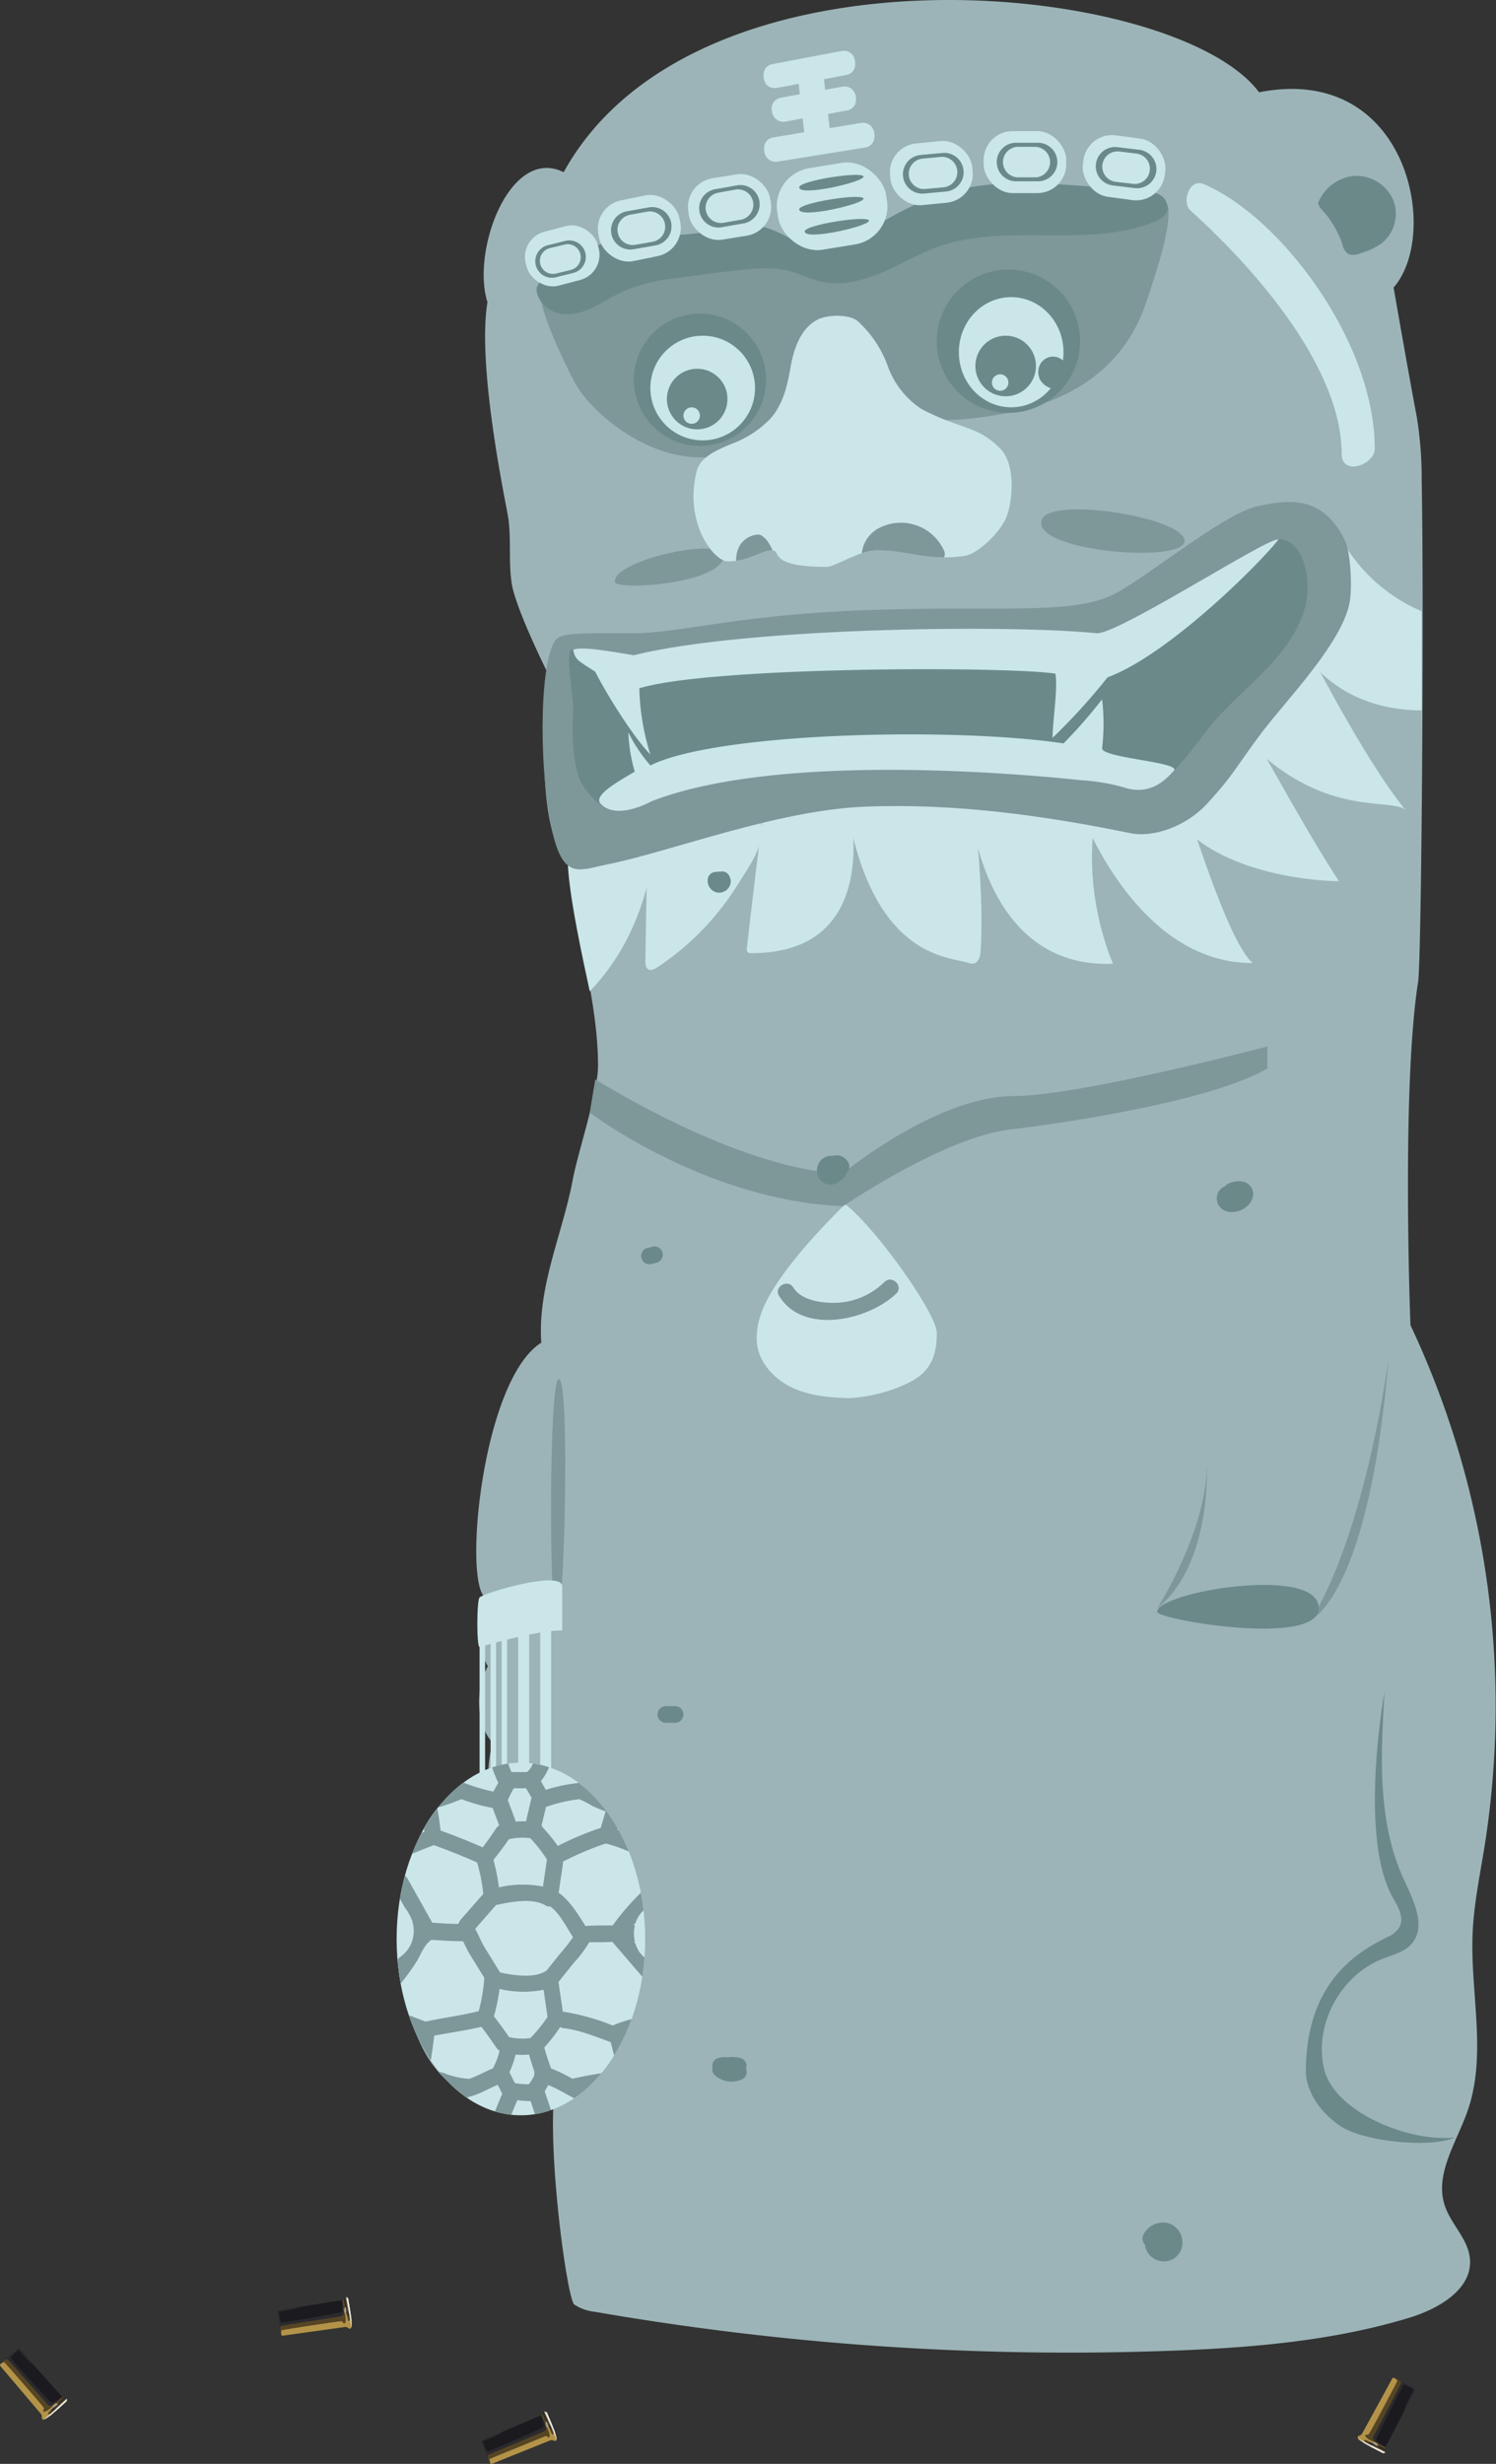 <svg xmlns="http://www.w3.org/2000/svg" xmlns:xlink="http://www.w3.org/1999/xlink" viewBox="0 0 271.57 447.2"><rect x="0" y="0" width="271.57" height="447.2" fill="#333333" stroke="none"/><defs><style>.a{fill:none;}.b{fill:#9cb4b7;}.c,.f{fill:#cae6e8;}.c{stroke:#cae6e8;stroke-miterlimit:10;stroke-width:2px;}.d{fill:#7e9799;}.e{fill:#6b8988;}.g{clip-path:url(#a);}.h{clip-path:url(#b);}.i{fill:#1b1a1f;}.j{fill:#2a2a2f;}.k{fill:#564524;}.l{fill:#b39348;}.m{fill:#e5ddcc;}.n{fill:#fcfcf9;}.o{fill:#bfb7aa;}.p{fill:#444449;}</style><clipPath id="a"><path class="a" d="M155.72,58.3c-1.5-1.3-5.45-1.21-7.22-.33-3.13,1.54-4.4,5.3-5,8.73s-1.38,6.78-3.73,9.37a18.76,18.76,0,0,1-6.89,4.46c-2.57,1.07-5.73,2.34-6.41,5-2.37,9.36,3.14,16.36,5.63,16.36,4,0,6.06-2,8-2s-1,3,10,3c1.38,0,6-3,9-3,6,0,9,2,16,1,2.62-.38,6.71-4.62,7.62-7.1,1.3-3.57,1.51-9.78-1.2-12.43s-4.43-3.15-8-4.44a43.83,43.83,0,0,1-6.21-2.67,15.58,15.58,0,0,1-6.22-8A20.51,20.51,0,0,0,155.72,58.3Z"/></clipPath><clipPath id="b"><ellipse class="a" cx="94.56" cy="351.93" rx="22.56" ry="32"/></clipPath></defs><title>oucuo_oucuo</title><path class="b" d="M257.43,178.2c.63-4,1.09-69,.65-90.87a69.55,69.55,0,0,0-.9-11.72c-1.34-7-4.2-23.42-4.2-23.42,8.58-9.76,2.58-40.76-24.42-35.44-14.91-20.07-102-29.32-126.24,14.5-9.76-4.82-16.8,14.31-13.83,23.6C86.56,66.43,91.76,91,92.18,93.5c.69,4,.1,8.22.69,12.28.67,4.64,6.69,16.65,6.69,16.65-1,10.58-2,29,4,35,0,9,5,23,5,36,0,4.88-3.69,15.84-4.58,20.64-1.85,9.89-6.42,19.36-5.72,29.63-10.7,6.73-14.2,43.23-10.2,46.23-2.5,3.5-1,10,.5,12.5-2.47,4.49-2,11,1,14-.56,1-.86,3.24-1,6.32-16.15,2.38-20.11,32.16-12,48.68,4.44,9.07,13,12.54,24,9-1,12,2.44,36.88,3.69,37.85A8.35,8.35,0,0,0,108,419.6a503.5,503.5,0,0,0,104.17,7.08c14.73-.53,29.57-1.73,43.66-6,5.33-1.63,11.54-5.2,11-10.76-.33-3.55-3.44-6.21-4.56-9.61-1.89-5.71,2.15-11.46,4.13-17.14,3.59-10.24.46-21.49.93-32.33.23-5.32,1.34-10.57,2.18-15.83a162.27,162.27,0,0,0-13.47-94.5S254.38,197.74,257.43,178.2Z"/><path class="c" d="M148.47,13.58l.46,3.89,4.18-.76.07,0a1,1,0,0,1,.79.2,1.24,1.24,0,0,1,.41.86c.09.75-.19,1.19-.85,1.31l-4.32.79.53,4.55,6.7-1.12h.09a1,1,0,0,1,.8.22,1.27,1.27,0,0,1,.4.86c.1.83-.18,1.29-.84,1.41L141,28.35l-.09,0a.94.94,0,0,1-.77-.21,1.22,1.22,0,0,1-.41-.86c-.1-.8.18-1.25.82-1.35l6.56-1.1-.53-4.51-4.18.77h-.09a1,1,0,0,1-.73-.18,1.31,1.31,0,0,1-.47-.93,1,1,0,0,1,.84-1.26l4.35-.79-.46-3.88-4.95.92-.09,0c-.7.08-1.09-.26-1.18-1s.17-1.24.78-1.35l12.56-2.38H153c.73-.08,1.14.27,1.23,1.08s-.17,1.18-.79,1.3Z"/><path class="d" d="M104.06,68.93c-1.85-3.71-5-10-6-15-.39-2,113.68-18.85,114-16.49.47,3.65-1.51,10.08-4,17.49-3,9-10.24,17.13-25,20-36,7-18.77-16.76-32-15-15,2,6,20-22,23C118.12,84.1,107.06,74.93,104.06,68.93Z"/><circle class="e" cx="127.06" cy="68.93" r="12"/><circle class="e" cx="183.06" cy="61.93" r="13"/><path class="e" d="M100.32,56.48c2.1,1,4.59.52,6.71-.4s4-2.27,6.13-3.23a33.87,33.87,0,0,1,9.39-2.34q5.79-.84,11.59-1.48c3.08-.34,6.25-.64,9.25.18,1.82.49,3.53,1.39,5.36,1.84,3.75.93,7.71-.06,11.26-1.56s6.89-3.51,10.53-4.78c12.37-4.32,26.63.39,38.83-4.39,1.08-.42,2.25-1,2.54-2.17a2.71,2.71,0,0,0-1.48-2.85,8,8,0,0,0-3.34-.75l-9.56-.72c-8.87-.67-18-1.31-26.47,1.38-4.86,1.53-9.32,4.11-13.7,6.72-2.74,1.63-5.7,3.34-8.87,3.07-3.68-.31-6.67-3.21-10.3-3.87a16.79,16.79,0,0,0-6.34.43c-11.7,2.39-28.47-.14-34.28,10.31C96.92,53,98.22,55.53,100.32,56.48Z"/><rect class="f" x="141.06" y="29.93" width="20" height="15" rx="7" transform="translate(-4.05 24.7) rotate(-9.22)"/><rect class="f" x="161.56" y="25.8" width="15" height="11.25" rx="5.25" transform="translate(-2.26 16.7) rotate(-5.62)"/><rect class="f" x="178.56" y="23.8" width="15" height="11.25" rx="5.25"/><rect class="f" x="124.56" y="31.8" width="15" height="11.25" rx="5.25" transform="matrix(0.99, -0.16, 0.16, 0.99, -4.29, 21.65)"/><rect class="f" x="108.56" y="35.8" width="15" height="11.25" rx="5.25" transform="translate(-5.95 24.1) rotate(-11.56)"/><rect class="f" x="95.31" y="41.37" width="13.5" height="10.12" rx="4.72" transform="translate(-8.44 27.43) rotate(-14.7)"/><rect class="f" x="196.56" y="24.8" width="15" height="11.25" rx="5.25" transform="translate(5.91 -27.05) rotate(7.7)"/><path class="e" d="M145.08,34c0,1.78,12.2-1.08,11.66-2S145.07,32.81,145.08,34Z"/><path class="e" d="M145.08,38c0,1.78,12.2-1.08,11.66-2S145.07,36.81,145.08,38Z"/><path class="e" d="M146.08,42c0,1.78,12.2-1.08,11.66-2S146.07,40.81,146.08,42Z"/><path class="e" d="M137.85,36.47a3.51,3.51,0,0,0-4-2.84l-3.94.7a3.5,3.5,0,1,0,1.22,6.89l3.94-.69A3.52,3.52,0,0,0,137.85,36.47Zm-3.37,3.41-3.12.55a2.77,2.77,0,1,1-1-5.45l3.12-.56a2.77,2.77,0,1,1,1,5.46Z"/><path class="e" d="M121.85,40.47a3.51,3.51,0,0,0-4-2.84l-3.94.7a3.5,3.5,0,1,0,1.22,6.89l3.94-.69A3.52,3.52,0,0,0,121.85,40.47Zm-3.37,3.41-3.12.55a2.77,2.77,0,1,1-1-5.45l3.12-.56a2.77,2.77,0,1,1,1,5.46Z"/><path class="e" d="M106.26,45.92a3,3,0,0,0-3.62-2.2l-3.32.82a3,3,0,0,0,1.43,5.82l3.32-.82A3,3,0,0,0,106.26,45.92ZM103.58,49l-2.63.65a2.37,2.37,0,0,1-1.14-4.61l2.63-.64a2.37,2.37,0,1,1,1.14,4.6Z"/><path class="e" d="M174.91,30.92a3.51,3.51,0,0,0-3.81-3.16l-4,.37a3.5,3.5,0,0,0,.65,7l4-.37A3.51,3.51,0,0,0,174.91,30.92ZM171.27,34l-3.15.29a2.77,2.77,0,1,1-.52-5.51l3.16-.3a2.77,2.77,0,0,1,.51,5.52Z"/><path class="e" d="M191.94,29.38a3.52,3.52,0,0,0-3.53-3.47l-4,0a3.5,3.5,0,0,0,.06,7l4,0A3.51,3.51,0,0,0,191.94,29.38ZM188,32.19l-3.16,0a2.77,2.77,0,1,1,0-5.54l3.17,0a2.78,2.78,0,0,1,0,5.55Z"/><path class="e" d="M209.9,31.09a3.52,3.52,0,0,0-3.06-3.9l-4-.48a3.5,3.5,0,0,0-.84,6.95l4,.48A3.51,3.51,0,0,0,209.9,31.09Zm-4.22,2.28L202.53,33a2.77,2.77,0,0,1,.67-5.5l3.14.38a2.77,2.77,0,0,1-.66,5.5Z"/><circle class="f" cx="127.56" cy="70.43" r="9.5"/><ellipse class="f" cx="183.56" cy="63.93" rx="9.5" ry="10"/><circle class="e" cx="126.56" cy="72.43" r="5.5"/><circle class="e" cx="182.56" cy="66.43" r="5.5"/><circle class="f" cx="125.56" cy="75.43" r="1.5"/><circle class="f" cx="181.56" cy="69.43" r="1.5"/><path class="d" d="M215,98.41c-.93,3.85-27.66,1.61-25.92-4C190.5,89.84,216.05,94.12,215,98.41Z"/><path class="d" d="M131.38,101.21c1.06-4.14-20.22.33-19.76,4.43C111.79,107.15,130.12,106.12,131.38,101.21Z"/><path class="f" d="M155.72,58.3c-1.5-1.3-5.45-1.21-7.22-.33-3.13,1.54-4.4,5.3-5,8.73s-1.38,6.78-3.73,9.37a18.76,18.76,0,0,1-6.89,4.46c-2.57,1.07-5.73,2.34-6.41,5-2.37,9.36,3.14,16.36,5.63,16.36,4,0,6.06-2,8-2s-1,3,10,3c1.38,0,6-3,9-3,6,0,9,2,16,1,2.62-.38,6.71-4.62,7.62-7.1,1.3-3.57,1.51-9.78-1.2-12.43s-4.43-3.15-8-4.44a43.83,43.83,0,0,1-6.21-2.67,15.58,15.58,0,0,1-6.22-8A20.51,20.51,0,0,0,155.72,58.3Z"/><g class="g"><path class="d" d="M133.79,102.88a5.27,5.27,0,0,1,.59-4,4.13,4.13,0,0,1,2.69-1.78,1.85,1.85,0,0,1,1,0,4.32,4.32,0,0,1,1.7,1.86,3,3,0,0,1,.51,1.23,1.53,1.53,0,0,1-.92,1.46C137.62,102.72,133.79,102.88,133.79,102.88Z"/><path class="d" d="M156.43,101.48a5.86,5.86,0,0,1,3-5.56,8.6,8.6,0,0,1,11.86,3.85,1.59,1.59,0,0,1,.06,1.48,1.76,1.76,0,0,1-1.34.55C166,102.22,156.43,101.48,156.43,101.48Z"/></g><path class="f" d="M153.63,145.72c4.43,28.21,18.7,27.92,22,29a2.33,2.33,0,0,0,1.07.16c1-.17,1.28-1.43,1.33-2.43.47-8.61-.34-17.23-1.15-25.82C176.77,145.68,153.63,145.72,153.63,145.72Z"/><path class="f" d="M136.52,173c-.27,0-.57,0-.77-.15a1,1,0,0,1-.16-.84c.24-2.17,2.77-24.23,3.14-24.72S149.39,144,154,145.38C154,145.38,161.06,172.93,136.52,173Z"/><path class="f" d="M176.06,145.93s2,30,26,29c0,0-6-13-3-28C199.5,144.74,176.06,145.93,176.06,145.93Z"/><path class="f" d="M227.41,174.79c-4.65-3.85-11.87-28.47-12.35-28.86-.85-.68-15.87.21-19,1C196.06,146.93,206.06,174.93,227.41,174.79Z"/><path class="f" d="M137.86,148.52c1.35,3-.47,6.5-2.23,9.34-1.21,1.94-2.42,3.88-3.76,5.73a48.51,48.51,0,0,1-12.58,12c-.48.31-1.08.62-1.58.35s-.57-1-.56-1.56l.33-19.24a2.95,2.95,0,0,1,2.17-3.57c5.7-2.31,11.6-4.65,17.74-4.46Z"/><path class="f" d="M119.06,152.93c-1.17,8.28-3.93,18.64-12,27-.93-4.36-4-18-4-24C103.06,155.93,119.18,152.1,119.06,152.93Z"/><path class="f" d="M216.07,38.18c12.49,11.25,27.49,28.9,27.49,44.25,0,4,6,2,6-1,0-19.36-17-42-31-48C215.8,32.25,214.52,36.78,216.07,38.18Z"/><path class="f" d="M213.44,148.31c6.62,9.62,23.62,11.62,29.62,11.62-5.36-8.16-10.85-18.4-15.66-26.6C227.2,133,213.44,148.31,213.44,148.31Z"/><path class="f" d="M224.06,131.93c14.76,17,27.82,12.71,31,15-8-10-17.09-28.5-17.37-28.43S224.06,131.93,224.06,131.93Z"/><path class="f" d="M237.06,118.93s6,10,21,10v-18a30.27,30.27,0,0,1-16-16Z"/><path class="d" d="M100.06,149.93c2,10,5,8,10,7,11.81-2.36,30.86-9.88,47-10.52s32.26,1.56,48.08,4.8c4.41.9,10.31-1.35,13.93-5.28,5.08-5.52,5.46-7,10-13s14.92-16.58,16-24c.37-2.54.15-8.71-1-11-4-8-10-7.35-16-6s-20.5,13.32-26,16c-8.24,4-22.95,1.7-49,3-20,1-30.32,4-38,4-8,0-12.84-.16-14,1C98.06,118.93,97.64,137.8,100.06,149.93Z"/><path class="e" d="M223.06,104.93c-3.54,5.55-10,5.67-15,10s-10.09,4.7-12,11c-.55,1.83-.42,12.13,0,14s6.88,2.48,8.67,3.16c2.87,1.09,6-.8,8.18-3,2.83-2.83,5-6.24,7.62-9.27,3-3.44,6.5-6.36,9.63-9.67s5.91-7.15,6.9-11.6-.45-11.74-5-11.65C229.85,98,224.65,102.44,223.06,104.93Z"/><path class="e" d="M104.06,128.93c-.29,4.78,0,9,1,12,.82,2.47,3.93,5.93,6.44,6.19a10.76,10.76,0,0,0,5.56-1.19c4.12-2.44,1-3.92,1-4.79l-.1-11.38a1.86,1.86,0,0,0-.2-1c-.37-.58-1.19-.54-1.8-.83a4.13,4.13,0,0,1-1.55-1.79c-2.09-3.44-5.35-6.19-10.35-8.19C102.31,117.23,104.19,126.73,104.06,128.93Z"/><path class="e" d="M112.06,122.93c-2.45,1,.27,22.2,1,22,9.15-2.52,33.6-10.5,44.5-10.5s33.35,5.08,38.5,1.5c.65-.45,4.9-16.31,3-17C191.7,116.25,130.35,115.45,112.06,122.93Z"/><path class="f" d="M191.58,122.27c.48,2.66-.47,8.33-.52,11.66a110.3,110.3,0,0,0,10-11c11-4,28-21,31-25-1.47-.7-29.28,17.36-33,17-16.55-1.63-64-1-84,4-6-1-9.44-1.56-11-1,.32,1.91,1,2,4,4,2,4,7,12,10,15a43,43,0,0,1-2-12C129.06,120.93,183.06,120.93,191.58,122.27Z"/><path class="f" d="M200.06,126.93a36.73,36.73,0,0,1,0,8.85c-.18,1.83,14.63,2.52,13,4.15-1,1-3.89,4.7-9,3a36.59,36.59,0,0,0-7.84-1.32c-11.48-1.22-54.94-5.05-77.83,3.78-.45.18-6.33,3.54-9.33.54-1.5-1.51,3-4,6.16-5.87a30.41,30.41,0,0,1-1.16-7.13,28.77,28.77,0,0,0,4,6c12-6,55-7,75-4A87.8,87.8,0,0,0,200.06,126.93Z"/><path class="e" d="M239.25,36.93a7.76,7.76,0,0,1,6.65-5,7.3,7.3,0,0,1,7,4.35,6.88,6.88,0,0,1-2.09,7.89A13,13,0,0,1,246.87,46a2.68,2.68,0,0,1-2.18.06,2.86,2.86,0,0,1-1-1.69,17.33,17.33,0,0,0-4.08-6.68Z"/><path class="f" d="M138.08,238.7a12.43,12.43,0,0,0-.67,5.16c.42,3.54,3.17,6.49,6.4,8s6.89,1.83,10.46,1.9a28.34,28.34,0,0,0,10.79-2.84c4-2,5-5,5-9,0-3.43-11-19-16.62-23.35C153.44,218.58,140.56,230.78,138.08,238.7Z"/><path class="d" d="M141.43,235.21c4.41,7.19,16.28,4.37,21.25-.41,1.4-1.34-.72-3.46-2.12-2.12a13.15,13.15,0,0,1-8.06,3.74c-2.66.23-6.93-.2-8.48-2.72-1-1.65-3.6-.14-2.59,1.51Z"/><path class="d" d="M108.06,195.93l-1,6s21,16,46,17c0,0,19-13,31-14,0,0,34-4,46-11v-4s-34,9-46,9c-14,0-31,14-31,14S138.06,213.93,108.06,195.93Z"/><path class="d" d="M101.43,250.3c-1.87.14-1.73,44.71-.37,44.63S103.56,250.14,101.43,250.3Z"/><path class="f" d="M87.06,289.93c-.54.48-.55,9.16,0,9q10.5-3,15-3v-8C102.06,284.93,88.13,289,87.06,289.93Z"/><ellipse class="f" cx="94.56" cy="351.93" rx="22.56" ry="32"/><rect class="f" x="94.06" y="294.93" width="2" height="28"/><rect class="f" x="98.06" y="294.93" width="2" height="26"/><rect class="f" x="89.06" y="294.93" width="1" height="29"/><rect class="f" x="87.06" y="297.93" width="1" height="25"/><rect class="f" x="91.06" y="294.93" width="1" height="29"/><g class="h"><path class="d" d="M123.67,364.92c-4.2.87-8.47.94-12.43,2.72a41,41,0,0,0-8.93-2.5h-.14c-.26-1.8-.53-3.6-.79-5.41l2.81-3.51a20.64,20.64,0,0,0,2.77-3.7c1.4,0,2.8,0,4.2-.07l6.79,7.91c1.26,1.47,3.38-.66,2.12-2.12L118.13,356a5.06,5.06,0,0,1-2.78-3.24l-.28-.32h.19a6.21,6.21,0,0,1,0-3H115c.12-.16.26-.31.39-.46a5,5,0,0,1,2.94-3.16c.49-.49,1-1,1.49-1.43,1.45-1.28-.68-3.4-2.12-2.12a45.18,45.18,0,0,0-6.48,7.2c-1.52,0-3,0-4.54.07a2.16,2.16,0,0,0-.38.06c-1.39-2.19-2.8-4.55-4.89-6.07l.77-5.18a2.26,2.26,0,0,0,0-.45,53.6,53.6,0,0,1,7.77-3.3c3,.72,5.86,2.24,8.68,3.38,1.79.72,2.57-2.18.8-2.9-2.4-1-4.86-2.2-7.36-3q1-3.24,1.94-6.48c.56-1.86-2.34-2.65-2.89-.8l-.32,1.07a18.14,18.14,0,0,1-2.45-1,11.89,11.89,0,0,0-2.64-1.27,1.5,1.5,0,0,0-.9.05h-.12a29.67,29.67,0,0,0-5.61,1.21l-.89-1.58a9.57,9.57,0,0,0,1.21-1.93q1-2,2.08-4.05c.88-1.72-1.71-3.24-2.59-1.52-.54,1.07-1.09,2.14-1.64,3.2-.4.78-.79,2.11-1.56,2.6a.18.18,0,0,1-.07.05c-.06,0-.11,0-.18,0h-2.6a27.58,27.58,0,0,1-1.49-4.64c-.44-1.88-3.33-1.08-2.89.8a31.48,31.48,0,0,0,1.88,5.57,2.12,2.12,0,0,0,.12.2c-.3.54-.61,1.07-.9,1.62a33.52,33.52,0,0,1-5-1.46h0a1.56,1.56,0,0,0-1.39-.06,38.08,38.08,0,0,1-4.38,1.57c-.06-.25-.11-.51-.17-.76-.46-1.87-3.35-1.08-2.89.8l.24,1.06a1.61,1.61,0,0,0,.44,2.14c.25,1.34.46,2.69.62,4v0L67.94,336c-1.78.7-1,3.61.79,2.89l10-4c2.65.94,5.27,2,7.84,3.13a1.24,1.24,0,0,0,.1.2,32.71,32.71,0,0,1,1.06,5.53l-4.11,4.69a1.67,1.67,0,0,0-.33.59,1.77,1.77,0,0,0-.12.17c-1.56,0-3.14-.12-4.71-.23h0L74,341c-.94-1.69-3.53-.18-2.59,1.51.71,1.27,1.42,2.54,2.14,3.81a5.67,5.67,0,0,1,.71,1.09,6.12,6.12,0,0,1,.5,1.07l.2.36h-.1a5.7,5.7,0,0,1-2.41,6.48c-.57.87-1.16,1.72-1.81,2.55-1.17,1.51.94,3.64,2.12,2.12a42,42,0,0,0,2.89-4c.78-1.29,1.31-2.94,2.57-3.84l.08-.07c1.93.13,3.85.25,5.76.26.42.84.81,1.7,1.3,2.5l2.55,4.13a1.55,1.55,0,0,0,0,.21,33.12,33.12,0,0,1-1,5.84c-3.19.82-6.46,1.2-9.65,1.91l-9.28-3.54c-1.81-.69-2.59,2.2-.8,2.89l5.41,2.07-.5.19c-1.77.76-.25,3.34,1.51,2.59a20.79,20.79,0,0,1,2.25-.8c-.2,1.51-.43,3-.68,4.51a1.55,1.55,0,0,0-.51,2.76c-.09.45-.16.91-.26,1.37-.38,1.89,2.51,2.69,2.89.8.09-.42.15-.84.23-1.26l2.09.62-1.47.45c-1.84.55-1.06,3.45.8,2.89l6.87-2.08c1.61-.5,3-1.36,4.55-2l.82,1.64c-.64,1.45-1.24,2.93-1.76,4.43-.64,1.83,2.25,2.61,2.89.8.48-1.38,1-2.73,1.61-4.07a24,24,0,0,0,2.4.17h0c.42,1.25.84,2.51,1.27,3.76.61,1.82,3.51,1,2.89-.8q-.81-2.38-1.6-4.76c.23-.36.44-.73.64-1.11,1.76.66,3.43,1.78,5.1,2.57,1.93.91,3.9,1.73,5.9,2.48,1.81.69,2.59-2.21.8-2.89-.94-.35-1.85-.73-2.77-1.12,1.54-.28,3.09-.52,4.64-.73.09.29.17.58.26.86.6,1.83,3.5,1.05,2.9-.8-.87-2.67-1.63-5.37-2.32-8.09a1.77,1.77,0,0,0,.3-1c3.29-1.08,6.86-1.15,10.24-1.85C126.36,367.43,125.56,364.53,123.67,364.92Zm-24.53-37a1.25,1.25,0,0,0,.31-.07,26.1,26.1,0,0,1,5.24-1.23,2.35,2.35,0,0,0,.4-.09,18.52,18.52,0,0,1,2.43,1.24,23.94,23.94,0,0,0,2.42,1c-.3,1-.59,2-.89,3a57.25,57.25,0,0,0-7.79,3.27,31.63,31.63,0,0,0-2.8-3.42,1.32,1.32,0,0,0-.15-.29C98.59,330.15,98.86,329,99.14,327.9Zm-5.86-3.35h2.21l1,1.71h0l-1,4.3a17,17,0,0,0-1.89.05,1,1,0,0,0-.05-.24l-1.36-3.66C92.48,326,92.87,325.27,93.28,324.55Zm-.91,9.26a11.18,11.18,0,0,1,3.91-.19,27.29,27.29,0,0,1,3,3.85.25.25,0,0,1,0,.07c-.24,1.62-.48,3.24-.71,4.86a18.77,18.77,0,0,0-8,.15,36.61,36.61,0,0,0-1-5C90.57,336.36,91.5,335.1,92.37,333.81Zm-4.74,1.48c-2.52-1.11-5.06-2.13-7.65-3.06-.16-1.39-.36-2.77-.61-4.14a46,46,0,0,0,4.4-1.56h0a33.51,33.51,0,0,0,5.66,1.6l1.13,3a.46.46,0,0,0,.07.16l-.1.08a1.61,1.61,0,0,0-.47.47C89.3,333,88.48,334.18,87.63,335.29Zm-1.37,14.79,3.8-4.35.08,0c2.61-.57,6.55-1.31,8.86.07a1.31,1.31,0,0,0,.89.2c1.79,1.32,3,3.88,4.13,5.58l0,0a31.16,31.16,0,0,1-2.35,3l-2.5,3.12-.2.09c-2.12,1.27-5.6.74-8.18.21l-2.91-4.71C87.28,352.24,86.82,351.13,86.26,350.08Zm3.22,25.32s0,0,0,0c-1.44.59-2.78,1.37-4.27,1.88l-.25,0a15.08,15.08,0,0,1-4.5-1.07l-2.51-.75c.34-2,.64-4,.88-6,2.84-.57,5.74-.92,8.55-1.61.94,1.23,1.85,2.48,2.71,3.77a1.61,1.61,0,0,0,.47.47l.13.11A13.08,13.08,0,0,1,89.48,375.4ZM97,376.67a8.47,8.47,0,0,1-1,1.64,18,18,0,0,1-2.53-.21l-1-2a17,17,0,0,0,1.13-3.19,15.16,15.16,0,0,0,2.43,0q.47,1.6,1,3.18A1.54,1.54,0,0,0,97,376.67Zm-.68-6.75a11.18,11.18,0,0,1-3.91-.18q-1.31-1.92-2.73-3.75s0-.05,0-.07a35.86,35.86,0,0,0,1-4.93,18.45,18.45,0,0,0,8,.15c.23,1.63.47,3.25.71,4.87a.14.14,0,0,1,0,.07A26.65,26.65,0,0,1,96.28,369.92Zm7.62,7.37h-.05a27.26,27.26,0,0,0-3.85-1.86c-.47-1.25-.88-2.51-1.24-3.8a31.71,31.71,0,0,0,2.9-3.72,1.48,1.48,0,0,0,.65.22c2.81.3,5.76,1.53,8.52,2.52.42,1.74.89,3.46,1.39,5.17C109.43,376.22,106.65,376.69,103.9,377.29Z"/></g><path class="d" d="M238.06,293.93c8.16-13.45,12.5-36.5,14-47.28C248.56,289.43,238.06,293.93,238.06,293.93Z"/><path class="d" d="M210.06,291.93s9-14,9-26C219.06,265.93,220.06,283.93,210.06,291.93Z"/><path class="e" d="M239.38,292c-.32,6.95-29.32,1.95-29.32.57C210,288.93,239.75,283.93,239.38,292Z"/><path class="e" d="M251.35,307c-.72,11.59-1.35,23.74,3.55,34.26,1.74,3.74,4.06,8.43,1.36,11.54-1.33,1.53-3.45,2-5.34,2.76-7.6,3-12.4,11.9-10.58,19.87s15.61,13.46,23.72,12.51c-4,2-16.53.85-20.83-2.12s-6.17-6.88-6.17-9.88c0-16.73,10.08-22,14.86-24.39a4.53,4.53,0,0,0,2.15-1.82c.84-1.64-.21-3.57-1.14-5.16C246.48,333.48,251.35,307,251.35,307Z"/><path class="e" d="M193.71,66.78a2.56,2.56,0,0,0-2.05-2,2.63,2.63,0,0,0-2.81,1.3,3,3,0,0,0,.06,3,3.43,3.43,0,0,0,2.79,1.53,1.51,1.51,0,0,0,1.5-1.5,1.4,1.4,0,0,0-.17-.66A1.62,1.62,0,0,0,193.71,66.78Z"/><path class="e" d="M154,211a2.46,2.46,0,0,0-2.92-1.19,2.41,2.41,0,0,0-2.29,1.09,2.82,2.82,0,0,0-.35,2.46,2.5,2.5,0,0,0,4.25.77,1.58,1.58,0,0,0,.91-1.18A1.55,1.55,0,0,0,154,211Z"/><path class="e" d="M227.17,215.57c-.82-1.4-2.63-1.38-4-.83a1.92,1.92,0,0,0-.76.54,2.4,2.4,0,0,0-1.41,3c.68,1.9,2.94,2.05,4.51,1.25C226.94,218.82,228.07,217.11,227.17,215.57Z"/><path class="e" d="M132.46,159.17a1.45,1.45,0,0,0-1.4-1l-1.09.08a1.53,1.53,0,0,0-1.45,1.1,2.19,2.19,0,0,0,1.54,2.62,2.14,2.14,0,0,0,2.56-1.62A1.81,1.81,0,0,0,132.46,159.17Z"/><path class="e" d="M211.89,403.46a4,4,0,0,0-4.31,2.11,1.56,1.56,0,0,0,.33,1.9,1.89,1.89,0,0,0,0,.41,3.51,3.51,0,0,0,3.64,2.56,3.34,3.34,0,0,0,3.09-3.38A3.61,3.61,0,0,0,211.89,403.46Z"/><path class="e" d="M135.42,375.43a1.44,1.44,0,0,0-1-1.88,5.43,5.43,0,0,0-2.3-.14,4.19,4.19,0,0,0-1.78.15,1.44,1.44,0,0,0-1,1.7,1.33,1.33,0,0,0,.38,1.35,4.52,4.52,0,0,0,5.09.74A1.53,1.53,0,0,0,135.42,375.43Z"/><path class="e" d="M122.56,309.68h-1.7a1.5,1.5,0,0,0,0,3h1.7a1.5,1.5,0,0,0,0-3Z"/><path class="e" d="M120.26,227.29a1.51,1.51,0,0,0-1.84-1l-1,.25a1.5,1.5,0,0,0,.79,2.89l1-.25A1.53,1.53,0,0,0,120.26,227.29Z"/><path class="i" d="M62.08,417.49c.53-.08.1,2,.07,2.27,0,.53-10.26,2-10.63,2-.52,0-.67-.05-.73-.6,0-.22-.12-1.13-.17-1.31s0-.31.24-.37a21.57,21.57,0,0,0,3.72-.8C54.68,418.7,61.87,417.47,62.08,417.49Z"/><path class="j" d="M62.46,419.57a17.41,17.41,0,0,0-.31-1.92c-.07.3.08,1.81-.21,2s-9.87,1.82-10.24,1.84-.77.25-.83-.3c0-.17-.21-1.18-.25-1.31s0-.31.24-.37a21.57,21.57,0,0,0,3.72-.8l-4,.6c-.13,0-.25.06-.22.2l.16,1.08s.34,2.32.35,2.35,0-.19.07-.29,10.1-2.09,10.93-2.23c.4-.06.53-.27.58-.84Z"/><path class="k" d="M62.38,419c-.07-.45-.23-1.06-.3-1.51.15,0,.23-.15.3-.3,0,.06.06.31.08.38s.23,1,.3,1.29c0,0-.1-.09-.11-.08s0,.18,0,.27Z"/><path class="l" d="M51.47,423.92c-.34.05-.47-.11-.44-.44,0-.16-.11-.42.06-.52.69-.4,10.15-1.6,10.53-1.64s.49-.11.64.2a.31.31,0,0,0,.35.13c-.17-.64.11-1.4-.15-2,.06,0,.13-.2.25.06,0,.09.06.2.18.22s.3,1,.42,1.37l.29-.53a4.56,4.56,0,0,1,.14,1.76c-.15.15-.32.21-.49.05a.85.85,0,0,0-.79-.2S51.81,423.86,51.47,423.92Z"/><path class="m" d="M63.74,422.49c.06-.59-.81-4.33-.92-5.46.12-.19.18-.08.24,0C63.37,418.17,64.14,422.16,63.74,422.49Z"/><path class="n" d="M63.82,421.28c-.16-.25-.11-.89-.18-1.15a16.69,16.69,0,0,1-.58-3.06l.15.05C63.39,418.39,63.72,420,63.82,421.28Z"/><path class="k" d="M62.61,421.65c-.1.14-.3,0-.35-.13-.15-.31-.38-.22-.64-.2s-10.5,1.55-10.53,1.64a4.25,4.25,0,0,0-.07.66s-.15-.68-.14-.67-.06-.66.06-.75,10.11-1.63,10.94-1.77c.4-.06.52-.33.58-.9C62.52,419.56,63,421.13,62.61,421.65Z"/><path class="o" d="M62.46,419.69a.41.41,0,0,1,0-.12c.22-.13.21-.26.15-.52,0-.09-.06-.2,0-.27s.15.05.19.07a3.65,3.65,0,0,1,0,1c-.12,0-.13-.13-.18-.22C62.59,419.41,62.52,419.71,62.46,419.69Z"/><path class="l" d="M62.61,419.05c.15.23.07.39-.15.52,0-.08-.07-.52-.08-.57Z"/><path class="j" d="M62.78,418.93a7.49,7.49,0,0,1-.4-1.74c0-.18.16-.18.29-.15a8.38,8.38,0,0,1,.39,2.27C62.9,419.23,63,419,62.78,418.93Z"/><path class="k" d="M63.06,419.31a20.89,20.89,0,0,1-.39-2.27h.15c.24,1.14.7,3.85.7,3.87s0,.45-.21.36-.23-.71-.33-1h.08c.07.11.2-.48,0-.84Z"/><path class="p" d="M63.06,420.21H63a4.92,4.92,0,0,1-.2-1.29c.19.05.12.3.28.38v.9Z"/><path class="j" d="M63.06,419.37c.2.36.38.92.2,1.15C62.91,420.37,63.06,419.65,63.06,419.37Z"/><path class="i" d="M251.5,444.17c-.25.47-1.65-1.11-1.86-1.29-.4-.35,4.5-9.45,4.7-9.76s.44-.51.92-.23c.19.11,1,.58,1.15.65s.24.2.15.41-1.64,3-1.57,3.47C254.94,437.51,251.64,444,251.5,444.17Z"/><path class="j" d="M249.6,443.23c.08,0,1.3.74,1.73.91-.19-.24-1.5-1-1.48-1.38s4.42-9,4.62-9.31.26-.77.74-.49c.15.09,1.08.53,1.2.58s.24.2.15.41-1.64,3-1.57,3.47l1.9-3.57c.06-.11.09-.23,0-.29l-1-.52-2.11-1.12c0,.11.13.15.2.23s-4.35,9.36-4.73,10.1c-.18.36-.1.59.33,1Z"/><path class="k" d="M250.11,443.51c.41.21,1,.45,1.39.66-.09.12,0,.27.07.42l-.35-.16L250,443.9l.13,0c0-.12-.13-.13-.19-.19Z"/><path class="l" d="M252.67,431.82c.16-.31.37-.32.61-.1s.41.17.38.37c-.09.79-4.76,9.1-5,9.43s-.2.45-.54.4a.29.29,0,0,0-.31.19c.61.25,1.05.93,1.73,1.1-.07,0,.08.22-.2.17-.1,0-.2-.07-.29,0l-1.35-.48.25.55a4.48,4.48,0,0,1-1.49-.94c0-.21,0-.38.26-.42a.84.84,0,0,0,.62-.52S252.52,432.12,252.67,431.82Z"/><path class="m" d="M246.5,442.52c.44.41,3.95,1.93,4.93,2.52.08.2,0,.19-.18.17C250.19,444.8,246.52,443,246.5,442.52Z"/><path class="n" d="M247.43,443.31c.29,0,.77.44,1,.54a15.75,15.75,0,0,1,2.8,1.36l-.12.09C250,444.68,248.52,444,247.43,443.31Z"/><path class="k" d="M247.85,442.11c0-.16.2-.21.31-.19.34.05.41-.18.54-.4s5-9.36,5-9.43a3.94,3.94,0,0,0-.49-.45l.62.28c0,.11.57.34.57.5s-4.72,9.09-5.1,9.83c-.18.36,0,.62.38,1C249.59,443.29,248,442.73,247.85,442.11Z"/><path class="o" d="M249.52,443.16l.08.07c0,.25.09.32.34.44.08,0,.19.07.19.19s-.13.09-.17.1a3,3,0,0,1-.87-.57c.09-.08.19,0,.29,0C249.66,443.43,249.45,443.2,249.52,443.16Z"/><path class="l" d="M249.94,443.67c-.27,0-.36-.19-.34-.43l.51.27Z"/><path class="j" d="M249.93,443.88a6.92,6.92,0,0,1,1.64.71c.12.15.05.23-.06.32a8.24,8.24,0,0,1-2-1C249.62,443.79,249.77,444,249.93,443.88Z"/><path class="k" d="M249.46,443.87a22.06,22.06,0,0,1,2,1l-.08.13c-1.06-.49-3.51-1.74-3.52-1.75s-.37-.25-.17-.38.71.24,1,.36l-.05.07c-.12,0,.27.44.68.5Z"/><path class="p" d="M248.73,443.34l.05-.07a4.66,4.66,0,0,1,1.15.61c-.16.12-.31-.09-.47,0l-.05,0Z"/><path class="j" d="M249.41,443.84c-.41-.06-1-.25-1-.53C248.7,443.12,249.18,443.67,249.41,443.84Z"/><path class="i" d="M98.25,438.41c.5-.2.56,1.91.61,2.19.08.52-9.51,4.36-9.86,4.47-.5.16-.67.11-.86-.41-.07-.2-.38-1.07-.46-1.23s-.06-.31.15-.42,3.19-1.27,3.42-1.65C91.34,441.32,98,438.44,98.25,438.41Z"/><path class="j" d="M99.11,440.34a17.55,17.55,0,0,0-.75-1.8c0,.31.5,1.74.26,2s-9.16,4.08-9.51,4.19-.69.42-.88-.1c-.06-.16-.49-1.1-.55-1.21s-.06-.31.15-.42,3.19-1.27,3.42-1.65l-3.74,1.52c-.12.05-.22.12-.16.25s.27.69.4,1c0,0,.88,2.17.9,2.2a.57.57,0,0,0,0-.29c0-.17,9.33-4.41,10.1-4.74.38-.15.46-.39.38-.95Z"/><path class="k" d="M98.9,439.81c-.18-.43-.47-1-.65-1.4.15,0,.19-.2.22-.37l.17.35.59,1.19s-.11-.06-.12-.05,0,.17,0,.26Z"/><path class="l" d="M89.45,447.14c-.32.14-.49,0-.54-.32,0-.16-.2-.38-.06-.52.58-.54,9.5-3.94,9.86-4.06s.44-.22.66,0a.32.32,0,0,0,.37.05c-.31-.59-.21-1.39-.62-1.95.07,0,.08-.22.26,0s.1.17.23.17.52.89.72,1.23l.16-.58a4.5,4.5,0,0,1,.55,1.68c-.12.17-.27.28-.47.15a.89.89,0,0,0-.81,0S89.76,447,89.45,447.14Z"/><path class="m" d="M101,442.88c-.08-.6-1.8-4-2.17-5.09.06-.21.15-.13.24,0C99.66,438.77,101.35,442.46,101,442.88Z"/><path class="n" d="M100.83,441.68c-.21-.2-.31-.84-.44-1.08a15.64,15.64,0,0,1-1.28-2.83h.15C99.73,439,100.43,440.45,100.83,441.68Z"/><path class="k" d="M99.74,442.33c-.06.15-.29,0-.37-.05-.22-.26-.42-.13-.66,0s-9.85,4-9.86,4.06.09.5.09.66c0,0-.3-.62-.29-.62s-.22-.62-.12-.74,9.44-4,10.21-4.29c.38-.15.44-.44.36-1C99.16,440.31,100,441.73,99.74,442.33Z"/><path class="o" d="M99.13,440.45a.34.34,0,0,1,0-.11c.18-.18.14-.3,0-.55,0-.08-.1-.17,0-.26s.15,0,.2,0a3.43,3.43,0,0,1,.3,1c-.13,0-.17-.1-.23-.17S99.21,440.46,99.13,440.45Z"/><path class="l" d="M99.13,439.79c.2.19.16.37,0,.55,0-.08-.19-.49-.21-.53Z"/><path class="j" d="M99.27,439.64a7.18,7.18,0,0,1-.8-1.6c0-.19.11-.21.25-.21a8.28,8.28,0,0,1,.91,2.12C99.46,439.9,99.47,439.65,99.27,439.64Z"/><path class="k" d="M99.63,440a22.85,22.85,0,0,1-.91-2.12l.15,0c.5,1,1.58,3.58,1.58,3.59s.12.43-.12.4-.38-.63-.56-.93l.08,0c.08.09.07-.51-.2-.82C99.64,440,99.64,440,99.63,440Z"/><path class="p" d="M99.85,440.82l-.08,0a4.4,4.4,0,0,1-.5-1.21c.2,0,.19.26.36.31,0,0,0,0,0,.05Z"/><path class="j" d="M99.65,440c.27.31.58.81.47,1.08C99.74,441,99.71,440.28,99.65,440Z"/><path class="i" d="M11.25,435c.35.41-1.62,1.15-1.87,1.29-.46.25-7.21-7.59-7.43-7.88s-.32-.6.11-.94c.17-.14.89-.71,1-.85s.27-.14.44,0,2.24,2.61,2.68,2.71C6.26,429.45,11.16,434.86,11.25,435Z"/><path class="j" d="M9.7,436.49c.07-.06,1.15-.95,1.46-1.3-.29.1-1.49,1-1.81.9s-6.83-7.35-7-7.64-.62-.52-.19-.87c.14-.11.88-.82,1-.92s.27-.14.44,0,2.24,2.61,2.68,2.71l-2.65-3.05c-.09-.1-.19-.17-.29-.07l-.83.7S.66,428.5.64,428.53s.18-.06.27-.1,7.2,7.4,7.75,8c.27.3.52.31,1,.05Z"/><path class="k" d="M10.14,436.11c.34-.3.77-.76,1.11-1.07.09.13.25.11.42.1l-.28.26-.93,1a.37.37,0,0,0,0-.14c-.11-.05-.16.07-.24.11S10.16,436.17,10.14,436.11Z"/><path class="l" d="M.14,429.54c-.23-.25-.17-.45.13-.6.15-.07.29-.33.47-.23.71.37,6.8,7.71,7,8s.35.36.18.65a.29.29,0,0,0,.07.36c.45-.48,1.24-.65,1.64-1.22,0,.07.23,0,.09.25-.06.08-.14.16-.09.27l-.94,1.09.61,0a4.63,4.63,0,0,1-1.42,1.06c-.2-.05-.34-.16-.29-.39a.88.88,0,0,0-.26-.77S.37,429.8.14,429.54Z"/><path class="m" d="M7.92,439.13c.54-.27,3.23-3,4.12-3.7.22,0,.17.1.1.22C11.37,436.5,8.42,439.29,7.92,439.13Z"/><path class="n" d="M9,438.55c.11-.27.68-.57.87-.77a15.78,15.78,0,0,1,2.27-2.13l0,.15C11.2,436.63,10,437.77,9,438.55Z"/><path class="k" d="M8,437.72c-.17,0-.13-.26-.07-.36.17-.29,0-.44-.18-.65s-6.95-8-7-8a4,4,0,0,0-.59.3s.49-.5.49-.48.52-.41.67-.35,6.8,7.65,7.35,8.27c.27.3.56.27,1.07,0C9.75,436.52,8.68,437.76,8,437.72Z"/><path class="o" d="M9.61,436.54l.09-.05c.23.11.33,0,.53-.16s.13-.15.24-.11,0,.15,0,.2a3.18,3.18,0,0,1-.84.6c-.05-.11,0-.19.09-.27C9.9,436.51,9.62,436.61,9.61,436.54Z"/><path class="l" d="M10.23,436.33a.35.35,0,0,1-.53.16l.44-.38C10.16,436.17,10.2,436.26,10.23,436.33Z"/><path class="j" d="M10.42,436.41a7,7,0,0,1,1.25-1.27c.18-.06.24,0,.28.17a8.88,8.88,0,0,1-1.7,1.54C10.23,436.67,10.47,436.6,10.42,436.41Z"/><path class="k" d="M10.25,436.85a20.4,20.4,0,0,1,1.7-1.54l.09.12c-.83.81-2.88,2.65-2.89,2.66s-.37.26-.42,0,.48-.57.71-.84l.05.07c-.06.11.51-.1.71-.46Z"/><path class="p" d="M9.49,437.34l-.05-.07c0-.14.72-.67,1-.86.05.19-.19.26-.17.44l-.05,0Z"/><path class="j" d="M10.2,436.88c-.2.36-.58.82-.87.79C9.27,437.29,10,437,10.2,436.88Z"/></svg>